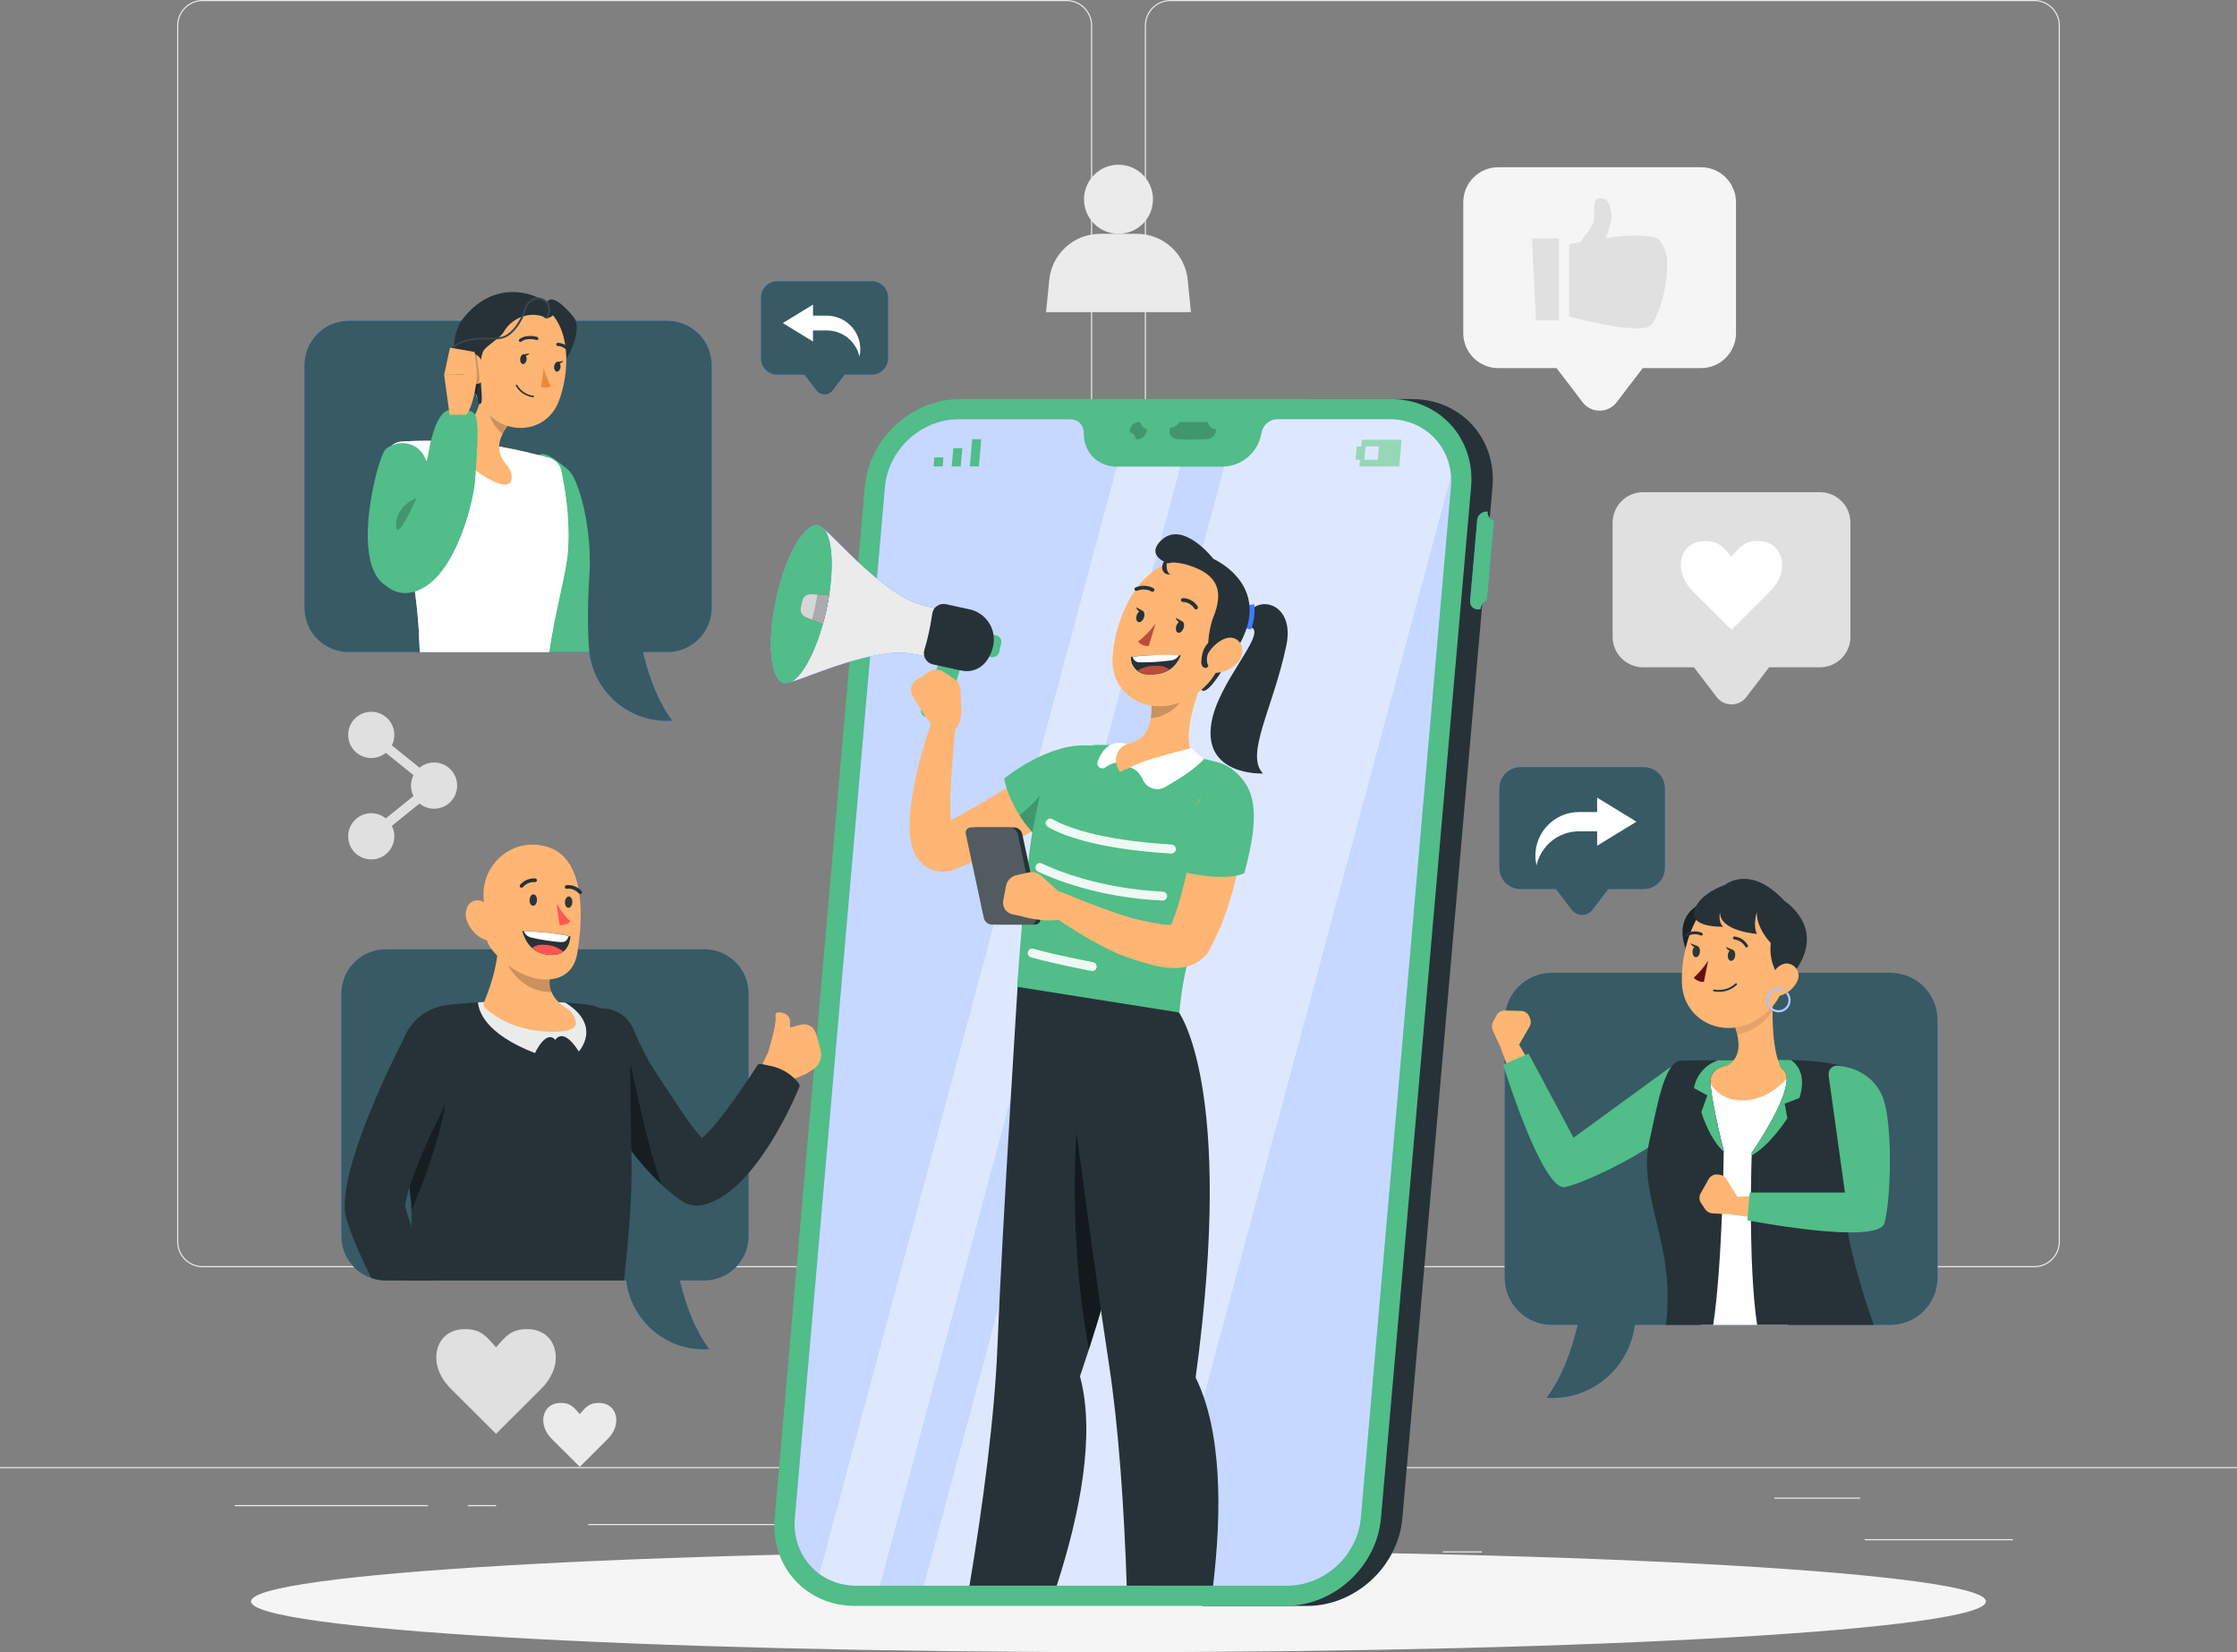 <svg width="390" height="288" viewBox="0 0 390 288" fill="none" xmlns="http://www.w3.org/2000/svg">
<rect x="0" y="0" width="390" height="288" fill="#808080" stroke="none"/>
<g clip-path="url(#clip0_2005_90)">
<path d="M350.922 268.303H325.088V268.498H350.922V268.303Z" fill="#EBEBEB"/>
<path d="M258.352 270.428H251.573V270.623H258.352V270.428Z" fill="#EBEBEB"/>
<path d="M324.309 261.056H309.34V261.251H324.309V261.056Z" fill="#EBEBEB"/>
<path d="M74.607 262.368H40.919V262.563H74.607V262.368Z" fill="#EBEBEB"/>
<path d="M86.494 262.368H81.557V262.563H86.494V262.368Z" fill="#EBEBEB"/>
<path d="M175.617 265.664H102.547V265.859H175.617V265.664Z" fill="#EBEBEB"/>
<path d="M185.952 220.905H35.334C32.877 220.905 30.88 218.905 30.88 216.445V4.459C30.88 1.999 32.877 0 35.334 0H185.952C188.409 0 190.406 1.999 190.406 4.459V216.445C190.406 218.905 188.409 220.905 185.952 220.905ZM35.334 0.195C32.986 0.195 31.075 2.109 31.075 4.459V216.445C31.075 218.796 32.986 220.709 35.334 220.709H185.952C188.3 220.709 190.211 218.796 190.211 216.445V4.459C190.211 2.109 188.3 0.195 185.952 0.195H35.334Z" fill="#EBEBEB"/>
<path d="M354.666 220.905H204.048C201.591 220.905 199.594 218.905 199.594 216.445V4.459C199.594 1.999 201.591 0 204.048 0H354.666C357.123 0 359.12 1.999 359.12 4.459V216.445C359.12 218.905 357.123 220.905 354.666 220.905ZM204.048 0.195C201.7 0.195 199.789 2.109 199.789 4.459V216.445C199.789 218.796 201.7 220.709 204.048 220.709H354.666C357.014 220.709 358.925 218.796 358.925 216.445V4.459C358.925 2.109 357.014 0.195 354.666 0.195H204.048Z" fill="#EBEBEB"/>
<path d="M390 255.737H0V255.932H390V255.737Z" fill="#EBEBEB"/>
<path d="M317.288 85.8H286.455C283.522 85.8 281.143 88.182 281.143 91.119V111.003C281.143 113.939 283.522 116.322 286.455 116.322H295.323L299.286 121.507C300.588 123.218 303.162 123.218 304.465 121.507L308.427 116.322H317.296C320.229 116.322 322.608 113.939 322.608 111.003V91.119C322.608 88.182 320.229 85.8 317.296 85.8H317.288Z" fill="#E0E0E0"/>
<path d="M295.238 103.185C293.693 101.67 293.03 100.014 293.03 98.53C293.03 96 294.715 94.313 297.273 94.313C299.66 94.313 300.471 95.422 301.868 97.023C303.264 95.422 304.075 94.313 306.462 94.313C309.02 94.313 310.705 96 310.705 98.53C310.705 100.014 310.034 101.67 308.498 103.185L301.868 109.792L295.238 103.185Z" fill="white"/>
<path d="M78.671 242.156C76.853 240.375 76.066 238.415 76.066 236.665C76.066 233.682 78.055 231.69 81.066 231.69C83.874 231.69 84.833 232.994 86.479 234.877C88.124 232.994 89.084 231.69 91.892 231.69C94.903 231.69 96.892 233.682 96.892 236.665C96.892 238.415 96.104 240.367 94.287 242.156L86.479 249.942L78.671 242.156Z" fill="#E0E0E0"/>
<path d="M96.306 250.942C95.199 249.848 94.715 248.653 94.715 247.591C94.715 245.764 95.932 244.553 97.773 244.553C99.489 244.553 100.074 245.35 101.08 246.506C102.086 245.35 102.671 244.553 104.387 244.553C106.228 244.553 107.445 245.772 107.445 247.591C107.445 248.661 106.961 249.856 105.854 250.942L101.08 255.698L96.306 250.942Z" fill="#EBEBEB"/>
<path d="M296.571 29.155H261.198C257.837 29.155 255.107 31.888 255.107 35.254V58.067C255.107 61.433 257.837 64.167 261.198 64.167H271.37L275.909 70.118C277.407 72.078 280.355 72.078 281.853 70.118L286.393 64.167H296.564C299.925 64.167 302.655 61.433 302.655 58.067V35.254C302.655 31.888 299.925 29.155 296.564 29.155H296.571Z" fill="#F5F5F5"/>
<path d="M267.774 55.833H271.783V41.565H267.103L267.774 55.833Z" fill="#E0E0E0"/>
<path d="M290.371 43.798C290.168 43.166 289.528 41.838 288.92 41.572C287.165 40.784 283.319 41.033 279.911 41.486C280.051 41.213 280.176 40.971 280.238 40.791C280.535 40.018 281.003 38.394 280.948 37.574C280.901 36.816 280.55 35.137 279.911 34.739C279.568 34.52 278.585 34.45 278.304 34.739C277.633 35.442 278.101 37.675 277.828 38.62C277.579 39.479 276.463 41.002 275.504 42.197C274.318 42.416 273.554 42.58 273.554 42.58V55.177C273.554 55.177 283.826 57.973 287.134 57.075C288.405 56.724 289.006 54.521 289.474 53.287C290.308 51.069 291.088 46.071 290.363 43.814L290.371 43.798Z" fill="#E0E0E0"/>
<path d="M207.09 48.968C206.716 44.329 202.847 40.76 198.206 40.76H191.794C187.145 40.76 183.284 44.329 182.91 48.968L182.372 54.412H207.628L207.09 48.968Z" fill="#EBEBEB"/>
<path d="M195 40.76C198.321 40.76 201.014 38.064 201.014 34.739C201.014 31.413 198.321 28.717 195 28.717C191.679 28.717 188.986 31.413 188.986 34.739C188.986 38.064 191.679 40.76 195 40.76Z" fill="#EBEBEB"/>
<path d="M75.676 132.918C74.716 132.918 73.835 133.254 73.141 133.824L68.312 129.926C68.585 129.38 68.749 128.763 68.749 128.107C68.749 125.881 66.948 124.077 64.725 124.077C62.502 124.077 60.7 125.881 60.7 128.107C60.7 130.333 62.502 132.137 64.725 132.137C65.684 132.137 66.565 131.801 67.26 131.231L72.088 135.128C71.815 135.675 71.651 136.292 71.651 136.948C71.651 137.604 71.807 138.221 72.088 138.767L67.26 142.664C66.565 142.102 65.684 141.759 64.725 141.759C62.502 141.759 60.7 143.563 60.7 145.788C60.7 148.014 62.502 149.818 64.725 149.818C66.948 149.818 68.749 148.014 68.749 145.788C68.749 145.132 68.593 144.515 68.312 143.969L73.141 140.072C73.835 140.634 74.716 140.978 75.676 140.978C77.899 140.978 79.701 139.173 79.701 136.948C79.701 134.722 77.899 132.918 75.676 132.918Z" fill="#E0E0E0"/>
<path d="M195 288C278.524 288 346.234 284.042 346.234 279.159C346.234 274.276 278.524 270.318 195 270.318C111.476 270.318 43.766 274.276 43.766 279.159C43.766 284.042 111.476 288 195 288Z" fill="#F5F5F5"/>
<path d="M270.551 169.585H329.581C334.113 169.585 337.787 173.264 337.787 177.801V222.732C337.787 227.27 334.113 230.948 329.581 230.948H285.004C284.131 238.133 278.023 243.702 270.613 243.702C270.286 243.702 269.966 243.671 269.638 243.655C271.947 240.609 273.827 236.204 275.059 230.948H270.543C266.011 230.948 262.337 227.27 262.337 222.732V177.801C262.337 173.264 266.011 169.585 270.543 169.585H270.551Z" fill="#407BFF"/>
<path d="M270.551 169.585H329.581C334.113 169.585 337.787 173.264 337.787 177.801V222.732C337.787 227.27 334.113 230.948 329.581 230.948H285.004C284.131 238.133 278.023 243.702 270.613 243.702C270.286 243.702 269.966 243.671 269.638 243.655C271.947 240.609 273.827 236.204 275.059 230.948H270.543C266.011 230.948 262.337 227.27 262.337 222.732V177.801C262.337 173.264 266.011 169.585 270.543 169.585H270.551Z" fill="#375A64"/>
<path d="M267.758 187.048L264.841 182.113L266.666 178.957C266.908 178.543 266.947 178.051 266.776 177.606L266.643 177.247C266.417 176.653 265.847 176.247 265.208 176.232L262.345 176.154C261.752 176.138 261.206 176.458 260.918 176.974L260.341 178.036C260.06 178.551 260.036 179.176 260.286 179.715L261.518 182.378L263.804 188.501L267.766 187.041L267.758 187.048Z" fill="#FFB573"/>
<path d="M290.995 186.182L274.334 198.326L266.503 183.667L262.057 185.596C262.057 185.596 268.913 207.823 272.891 206.925C276.877 206.027 288.124 200.458 291.79 196.639C293.639 194.71 295.043 191.18 293.218 186.799C292.851 185.924 291.759 185.627 290.995 186.189V186.182Z" fill="#51BD88"/>
<path d="M297.219 157.269C297.219 157.269 291.33 158.815 294.06 165.923C294.06 165.923 296.985 165.149 297.468 163.252C297.944 161.354 298.397 158.691 298.397 158.691L297.227 157.269H297.219Z" fill="#263238"/>
<path opacity="0.3" d="M297.219 157.269C297.219 157.269 291.33 158.815 294.06 165.923C294.06 165.923 296.985 165.149 297.468 163.252C297.944 161.354 298.397 158.691 298.397 158.691L297.227 157.269H297.219Z" fill="black"/>
<path d="M311.126 185.486L300.378 185.127L295.932 185.775L295.323 193.89L303.989 196.772L313.232 194.929L313.716 187.111L313.053 185.549L311.126 185.486Z" fill="#FFB573"/>
<path d="M296.494 230.948H311.704C311.86 225.583 312.647 197.725 312.484 197.897C312.296 198.084 314.09 191.961 314.09 191.961V189.485L312.484 186.83C312.484 186.83 309.028 192.102 303.358 191.836C297.976 191.586 297.047 186.213 297.047 186.213L296.369 194.437L295.69 214.344L296.556 222.787L296.501 230.956L296.494 230.948Z" fill="white"/>
<path opacity="0.6" d="M296.494 230.948H311.704C311.86 225.583 312.647 197.725 312.484 197.897C312.296 198.084 314.09 191.961 314.09 191.961V189.485L312.484 186.83C312.484 186.83 309.028 192.102 303.358 191.836C297.976 191.586 297.047 186.213 297.047 186.213L296.369 194.437L295.69 214.344L296.556 222.787L296.501 230.956L296.494 230.948Z" fill="white"/>
<path d="M290.441 230.948H298.685C300.308 220.202 300.518 200.552 300.518 200.552C300.518 200.552 298.709 193.624 298.217 189.126C297.726 184.627 304.145 185.221 309.769 185.963C315.393 186.705 305.401 200.927 305.401 200.927C305.401 200.927 304.699 220.147 306.337 230.948H326.656C325.642 228.082 322.647 219.28 321.929 213.04C321.064 205.496 326.251 194.491 325.51 189.126C324.769 183.76 307 184.854 307 184.854C307 184.854 295.62 184.776 293.085 184.893C290.113 185.026 288.935 192.843 287.531 199.021C286.127 205.199 288.709 211.314 290.113 219.085C291.034 224.177 290.745 228.543 290.441 230.948Z" fill="#263238"/>
<path d="M299.489 184.823C303.194 184.823 307 184.846 307 184.846C307 184.846 309.278 184.705 312.226 184.776C313.404 185.58 314.956 187.447 313.716 191.399L311.142 192.39L311.61 194.929C311.61 194.929 308.646 199.63 305.378 201.419C305.386 201.106 305.393 200.927 305.393 200.927C305.393 200.927 315.385 186.705 309.761 185.963C304.137 185.221 297.718 184.627 298.21 189.126C298.701 193.624 300.51 200.552 300.51 200.552C300.51 200.552 300.51 200.63 300.51 200.763C298.927 199.349 297.578 196.842 296.603 193.874L297.656 190.953L295.331 189.673C295.331 189.673 295.698 186.236 299.489 184.83V184.823Z" fill="#51BD88"/>
<path d="M299.364 189.087C298.771 187.525 299.598 186.51 299.598 186.51C303.826 185.073 303.436 181.902 302.461 178.95L309.27 171.991C308.864 175.693 308.716 184.213 311.134 187.181V187.861C307.928 191.664 304.13 191.641 302.055 191.25C300.854 191.024 299.801 190.227 299.364 189.087Z" fill="#FFB573"/>
<path opacity="0.1" d="M302.461 178.95L307.866 173.428L309.114 173.881C309.075 174.545 309.052 175.271 309.036 176.036C308.35 177.442 306.704 179.418 302.858 180.41C302.749 179.926 302.609 179.434 302.445 178.957L302.461 178.95Z" fill="black"/>
<path d="M312.741 165.86C311.095 172.163 310.534 174.865 306.673 177.505C300.862 181.48 293.491 178.075 293.225 171.413C292.984 165.407 295.714 156.113 302.445 154.801C307.25 153.841 311.922 156.957 312.889 161.775C313.162 163.134 313.108 164.532 312.749 165.86H312.741Z" fill="#FFB573"/>
<path d="M297.781 167.485C297.086 168.578 296.244 169.578 295.285 170.437C295.745 170.929 296.392 171.186 297.063 171.155L297.788 167.485H297.781Z" fill="#630F0F"/>
<path d="M304.496 165.157C304.543 165.157 304.582 165.142 304.629 165.118C304.754 165.048 304.793 164.884 304.715 164.767C304.231 163.915 303.358 163.345 302.383 163.252C302.242 163.252 302.125 163.361 302.117 163.501C302.117 163.642 302.219 163.759 302.359 163.767C303.163 163.861 303.88 164.329 304.278 165.04C304.325 165.118 304.411 165.165 304.496 165.165V165.157Z" fill="#263238"/>
<path d="M294.068 163.252C294.115 163.252 294.153 163.236 294.2 163.212C294.894 162.799 295.745 162.744 296.486 163.064C296.61 163.134 296.766 163.088 296.837 162.963C296.899 162.83 296.852 162.681 296.72 162.611C295.823 162.213 294.785 162.267 293.943 162.767C293.818 162.83 293.763 162.986 293.834 163.111C293.88 163.197 293.974 163.259 294.075 163.252H294.068Z" fill="#263238"/>
<path d="M299.692 172.889C299.387 172.889 299.083 172.866 298.787 172.811C298.701 172.795 298.647 172.717 298.654 172.631C298.67 172.545 298.748 172.491 298.834 172.499C300.167 172.756 301.548 172.374 302.554 171.46C302.617 171.397 302.718 171.39 302.78 171.452C302.843 171.514 302.851 171.616 302.788 171.678C301.954 172.475 300.838 172.905 299.684 172.897L299.692 172.889Z" fill="#263238"/>
<path d="M310.619 170.788C310.619 170.788 308.272 168.523 308.708 164.384C308.708 164.384 306.173 161.791 306.298 159.003C306.298 159.003 305.549 161.221 306.298 162.799C306.298 162.799 299.723 162.322 299.879 159.003C299.879 159.003 299.45 160.674 300.433 161.541C300.433 161.541 294.59 161.791 295.386 158.761C296.174 155.731 300.752 154.247 300.752 154.247C300.752 154.247 305.113 150.537 311.142 157.089C311.142 157.089 318.24 161.526 313.209 168.929L310.627 170.788H310.619Z" fill="#263238"/>
<path d="M313.256 171.202C312.671 172.319 311.665 173.155 310.463 173.529C308.864 174.014 308.038 172.592 308.451 171.062C308.825 169.695 310.105 167.781 311.727 167.969C312.905 168.141 313.716 169.234 313.544 170.405C313.505 170.687 313.404 170.96 313.264 171.202H313.256Z" fill="#FFB573"/>
<path d="M302.515 166.586C302.46 167.125 302.125 167.539 301.766 167.5C301.407 167.469 301.173 166.993 301.236 166.446C301.298 165.899 301.626 165.493 301.977 165.532C302.328 165.571 302.57 166.04 302.515 166.586Z" fill="#2E353A"/>
<path d="M296.361 165.938C296.306 166.477 295.971 166.891 295.62 166.852C295.269 166.813 295.027 166.344 295.082 165.798C295.136 165.251 295.472 164.845 295.823 164.884C296.174 164.923 296.423 165.391 296.361 165.938Z" fill="#2E353A"/>
<path d="M295.971 164.93L294.707 164.423C294.707 164.423 295.277 165.507 295.971 164.93Z" fill="#2E353A"/>
<path d="M302.125 165.578L300.862 165.063C300.862 165.063 301.431 166.148 302.125 165.578Z" fill="#2E353A"/>
<path d="M310.073 176.474C311.235 176.474 312.179 175.529 312.179 174.365C312.179 173.834 311.984 173.326 311.625 172.936L311.353 173.186C311.649 173.506 311.813 173.928 311.813 174.365C311.813 175.326 311.033 176.107 310.073 176.107C309.114 176.107 308.334 175.326 308.334 174.365C308.334 173.404 309.114 172.623 310.073 172.623C310.323 172.623 310.557 172.678 310.783 172.772L310.931 172.436C310.658 172.311 310.37 172.249 310.073 172.249C308.911 172.249 307.967 173.194 307.967 174.357C307.967 175.521 308.911 176.466 310.073 176.466V176.474Z" fill="#407BFF"/>
<g opacity="0.6">
<path d="M310.073 176.474C311.235 176.474 312.179 175.529 312.179 174.365C312.179 173.834 311.984 173.326 311.625 172.936L311.353 173.186C311.649 173.506 311.813 173.928 311.813 174.365C311.813 175.326 311.033 176.107 310.073 176.107C309.114 176.107 308.334 175.326 308.334 174.365C308.334 173.404 309.114 172.623 310.073 172.623C310.323 172.623 310.557 172.678 310.783 172.772L310.931 172.436C310.658 172.311 310.37 172.249 310.073 172.249C308.911 172.249 307.967 173.194 307.967 174.357C307.967 175.521 308.911 176.466 310.073 176.466V176.474Z" fill="white"/>
</g>
<path d="M308.623 208.37L302.897 208.62L300.979 205.527C300.729 205.121 300.308 204.855 299.84 204.793L299.465 204.746C298.834 204.668 298.21 204.972 297.898 205.535L296.486 208.026C296.197 208.541 296.213 209.174 296.54 209.674L297.203 210.689C297.523 211.181 298.061 211.494 298.654 211.525L301.587 211.689L308.061 212.564L308.646 208.377L308.623 208.37Z" fill="#FFB573"/>
<path d="M318.802 187.447L321.649 207.885H305.042L304.645 212.72C304.645 212.72 327.452 217.14 328.544 213.204C329.628 209.26 330.026 196.702 328.388 191.664C327.561 189.126 325.112 186.221 320.393 185.768C319.449 185.682 318.677 186.502 318.809 187.439L318.802 187.447Z" fill="#51BD88"/>
<path d="M246.238 69.563H228.01L209.625 279.948H227.854C236.301 279.948 243.75 273.091 244.491 264.633L260.2 84.886C260.941 76.428 254.686 69.571 246.238 69.571V69.563Z" fill="#263238"/>
<path d="M257.533 90.658C257.611 89.775 258.453 89.073 259.358 89.205C259.249 89.885 259.795 90.572 260.465 90.721L259.249 104.661C258.625 104.903 258.149 105.473 258.133 106.145C257.096 106.465 256.222 105.716 256.308 104.755L257.54 90.658H257.533Z" fill="#407BFF"/>
<path d="M257.533 90.658C257.611 89.775 258.453 89.073 259.358 89.205C259.249 89.885 259.795 90.572 260.465 90.721L259.249 104.661C258.625 104.903 258.149 105.473 258.133 106.145C257.096 106.465 256.222 105.716 256.308 104.755L257.54 90.658H257.533Z" fill="#51BD88"/>
<path d="M224.125 279.94H149.019C140.572 279.94 134.316 273.083 135.057 264.625L150.766 84.879C151.507 76.42 158.956 69.563 167.404 69.563H242.51C250.957 69.563 257.213 76.42 256.472 84.879L240.763 264.625C240.022 273.083 232.573 279.94 224.125 279.94Z" fill="#51BD88"/>
<path d="M242.206 73.078H222.682C221.403 73.078 220.241 74.031 219.968 75.296L219.835 75.905C219.172 79.005 216.333 81.333 213.205 81.333H194.649C191.529 81.333 189.095 79.005 188.971 75.905L188.947 75.296C188.893 74.023 187.902 73.078 186.623 73.078H167.099C160.586 73.078 154.846 78.365 154.276 84.879L138.567 264.625C137.998 271.146 142.81 276.426 149.323 276.426H224.429C230.942 276.426 236.683 271.138 237.253 264.625L252.962 84.879C253.531 78.357 248.719 73.078 242.206 73.078Z" fill="#407BFF"/>
<path opacity="0.7" d="M242.206 73.078H222.682C221.403 73.078 220.241 74.031 219.968 75.296L219.835 75.905C219.172 79.005 216.333 81.333 213.205 81.333H194.649C191.529 81.333 189.095 79.005 188.971 75.905L188.947 75.296C188.893 74.023 187.902 73.078 186.623 73.078H167.099C160.586 73.078 154.846 78.365 154.276 84.879L138.567 264.625C137.998 271.146 142.81 276.426 149.323 276.426H224.429C230.942 276.426 236.683 271.138 237.253 264.625L252.962 84.879C253.531 78.357 248.719 73.078 242.206 73.078Z" fill="white"/>
<g opacity="0.2">
<path d="M199.93 74.772C200.039 75.827 199.056 76.733 198.019 76.538C197.964 75.967 197.512 75.475 196.95 75.366C196.841 74.312 197.824 73.406 198.861 73.609C198.916 74.179 199.368 74.671 199.93 74.78V74.772Z" fill="black"/>
<path d="M210.569 73.57H205.608C205.335 74.101 204.633 74.57 204.032 74.538C203.564 75.632 204.321 76.639 205.39 76.553C207.028 76.694 208.658 76.631 210.304 76.553C211.247 76.6 212.09 75.757 211.996 74.78C211.294 74.827 210.686 74.265 210.569 73.57Z" fill="black"/>
</g>
<path d="M162.762 81.302H164.338L164.478 79.724H162.903L162.762 81.302Z" fill="#51BD88"/>
<path d="M166.062 79.724L165.921 81.302H167.497L167.637 79.724L167.778 78.139H166.194L166.062 79.724Z" fill="#51BD88"/>
<path d="M169.494 76.561L169.354 78.139L169.221 79.724L169.081 81.302H170.656L170.797 79.724L170.937 78.139L171.07 76.561H169.494Z" fill="#51BD88"/>
<path d="M237.408 76.662L237.307 77.826H236.535L236.332 80.146H237.104L237.003 81.302H243.953L244.358 76.662H237.408ZM240.193 80.146H237.876L238.079 77.826H240.396L240.193 80.146Z" fill="#51BD88"/>
<g opacity="0.4">
<path d="M194.704 81.333L142.857 274.364C144.635 275.66 146.858 276.426 149.331 276.426H153.387L205.787 81.333H194.711H194.704Z" fill="white"/>
<path d="M242.206 73.078H222.682C221.403 73.078 220.241 74.031 219.968 75.296L219.835 75.905C219.188 78.927 216.473 81.2 213.447 81.317L161.047 276.426H201.014L252.962 83.012C252.556 77.381 248.079 73.07 242.206 73.07V73.078Z" fill="white"/>
</g>
<path d="M163.73 125.467L161.39 124.959C160.758 124.819 160.391 124.155 160.625 123.546L163.886 115.002L167.622 115.814L164.962 124.741C164.806 125.272 164.26 125.592 163.722 125.475L163.73 125.467Z" fill="#51BD88"/>
<path d="M172.793 114.533C172.146 114.392 171.733 113.752 171.873 113.104L172.193 111.643C172.333 110.995 172.973 110.581 173.62 110.722C174.268 110.862 174.681 111.503 174.541 112.151L174.221 113.611C174.08 114.26 173.441 114.674 172.793 114.533Z" fill="#51BD88"/>
<path d="M170.485 107.254C170.485 107.254 161.593 106.239 158.48 104.638C151.156 100.873 144.167 91.892 142.685 91.572C140.267 91.049 136.976 96.773 135.322 104.372C133.676 111.971 134.293 118.555 136.711 119.078C138.193 119.399 148.278 114.143 156.499 113.76C159.994 113.596 168.503 116.376 168.503 116.376L170.485 107.254Z" fill="#407BFF"/>
<path d="M170.485 107.254C170.485 107.254 161.593 106.239 158.48 104.638C151.156 100.873 144.167 91.892 142.685 91.572C140.267 91.049 136.976 96.773 135.322 104.372C133.676 111.971 134.293 118.555 136.711 119.078C138.193 119.399 148.278 114.143 156.499 113.76C159.994 113.596 168.503 116.376 168.503 116.376L170.485 107.254Z" fill="#EBEBEB"/>
<path d="M144.074 106.278C142.428 113.877 139.129 119.602 136.711 119.078C134.293 118.555 133.669 111.971 135.322 104.372C136.968 96.773 140.267 91.049 142.685 91.572C145.103 92.095 145.727 98.679 144.074 106.278Z" fill="#407BFF"/>
<path d="M144.074 106.278C142.428 113.877 139.129 119.602 136.711 119.078C134.293 118.555 133.669 111.971 135.322 104.372C136.968 96.773 140.267 91.049 142.685 91.572C145.103 92.095 145.727 98.679 144.074 106.278Z" fill="#51BD88"/>
<path d="M169.042 106.223L164.915 105.325C163.792 105.083 162.685 105.833 162.529 106.973C162.388 108.012 162.193 109.082 161.959 110.175C161.725 111.268 161.452 112.323 161.148 113.322C160.82 114.424 161.515 115.572 162.638 115.814L167.528 116.876C170.461 117.516 172.567 115.447 173.168 112.495C173.745 109.636 171.889 106.84 169.034 106.215L169.042 106.223Z" fill="#263238"/>
<path d="M139.831 104.732L139.573 105.919C139.425 106.606 139.792 107.309 140.439 107.582L143.442 108.832C143.676 108.012 143.887 107.16 144.082 106.278C144.269 105.395 144.433 104.536 144.557 103.693L141.313 103.583C140.603 103.56 139.987 104.044 139.831 104.732Z" fill="#263238"/>
<path opacity="0.8" d="M139.831 104.732L139.573 105.919C139.425 106.606 139.792 107.309 140.439 107.582L143.442 108.832C143.676 108.012 143.887 107.16 144.082 106.278C144.269 105.395 144.433 104.536 144.557 103.693L141.313 103.583C140.603 103.56 139.987 104.044 139.831 104.732Z" fill="white"/>
<path opacity="0.2" d="M142.093 105.848C141.929 106.606 141.742 107.332 141.547 108.051L143.434 108.832C143.668 108.012 143.879 107.16 144.074 106.278C144.261 105.395 144.425 104.536 144.55 103.693L142.506 103.622C142.389 104.349 142.249 105.091 142.085 105.848H142.093Z" fill="black"/>
<path d="M214.157 106.317C214.157 106.317 216.427 107.324 218.712 105.825C221.107 104.255 225.607 106.231 224.242 112.62C221.902 123.616 217.019 131.512 220.186 134.839C220.186 134.839 209.641 135.323 211.201 125.998C212.371 119.008 220.303 111.065 218.392 109.488C217.753 108.965 216.824 109.23 213.829 109.23L214.149 106.309L214.157 106.317Z" fill="#263238"/>
<path d="M213.837 109.238C215.693 109.238 217.09 109.417 218.119 109.753C218.79 107.824 218.751 106.137 218.681 105.341C216.239 105.606 214.165 106.317 214.165 106.317L213.845 109.238H213.837Z" fill="#407BFF"/>
<path d="M203.908 98.304C203.908 98.304 199.524 97.046 202.418 94.219C206.193 90.525 211.567 97.437 211.567 97.437C211.567 97.437 224.141 102.943 213.759 115.712C213.759 115.712 210.015 122.429 209.227 119.82C208.447 117.212 213.658 109.792 213.658 109.792L213.346 103.154L211.903 100.561L207.371 97.976L203.908 98.304Z" fill="#263238"/>
<path d="M186.521 135.698C185.273 133.652 182.598 133.011 180.554 134.261L180.484 134.3C179.127 135.136 177.668 136.073 176.233 136.924L171.904 139.525C169.876 140.72 167.84 141.876 165.789 143C165.664 141.555 165.656 139.939 165.719 138.314C165.773 136.487 165.898 134.62 166.046 132.754C166.171 130.879 166.366 128.981 166.53 127.123V127.076C166.616 126.123 166.062 125.201 165.126 124.858C164.003 124.444 162.763 125.022 162.349 126.146C161.655 128.029 161.109 129.887 160.571 131.793C160.056 133.699 159.604 135.628 159.237 137.604C158.894 139.595 158.582 141.602 158.582 143.867C158.605 145.015 158.621 146.187 159.089 147.788C159.377 148.584 159.713 149.608 160.961 150.709C161.577 151.24 162.451 151.685 163.332 151.857C164.206 152.029 164.97 151.966 165.61 151.841C165.781 151.81 165.968 151.755 166.14 151.685L166.397 151.576C168.059 150.888 169.712 150.201 171.319 149.42C172.942 148.663 174.533 147.874 176.101 147.03C177.676 146.202 179.221 145.328 180.749 144.422C182.278 143.485 183.76 142.594 185.297 141.532C187.161 140.228 187.723 137.666 186.521 135.698Z" fill="#FFB573"/>
<path d="M190.343 130.005C192.972 135.308 189.189 139.908 182.255 147.28C176.077 142.11 175.071 135.721 175.071 135.721C175.071 135.721 183.066 129.099 190.343 130.012V130.005Z" fill="#51BD88"/>
<path opacity="0.2" d="M190.593 136.299C188.027 134.73 185.149 134.034 183.121 136.588C180.866 139.439 179.018 141.126 177.731 142.11C178.792 143.789 180.242 145.593 182.255 147.28C186.397 142.875 189.4 139.462 190.593 136.299Z" fill="black"/>
<path d="M164.549 117.157L166.335 118.336C167.006 118.782 167.419 119.516 167.45 120.32L167.583 124.077C167.638 125.576 166.959 127.013 165.773 127.927L165.032 128.489C161.944 126.74 159.892 122.569 159.892 122.569L159.175 121.445C158.535 120.445 158.785 119.188 159.744 118.555L161.951 117.103C162.716 116.603 163.745 116.618 164.549 117.149V117.157Z" fill="#FFB573"/>
<path d="M184.228 276.426C188.277 263.898 191.03 250.051 188.284 239.922C204.976 190.829 197.449 176.536 197.449 176.536L177.583 169.281C177.583 169.281 174.744 213.493 173.886 234.869C173.41 246.834 171.366 262.376 169.018 276.418H184.221L184.228 276.426Z" fill="#263238"/>
<path opacity="0.5" d="M194.532 194.702L190.499 188.197L188.027 193.273C188.027 193.273 185.702 212.767 189.844 235.212C193.713 223.248 196.069 213.516 197.441 205.66L194.532 194.702Z" fill="black"/>
<path d="M196.435 276.426H211.489C213.026 263.445 213.041 249.473 208.447 240.125C215.444 188.743 205.319 176.154 205.319 176.154L184.431 172.842C184.431 172.842 190.102 216.781 193.354 237.93C195.039 248.88 195.991 263.086 196.435 276.418V276.426Z" fill="#263238"/>
<path d="M181.022 139.876C180.5 142.649 179.813 144.711 179.15 151.419C178.48 157.082 177.988 162.674 177.341 172.022L205.616 176.505C206.31 168.437 208.673 159.495 216.59 142.352C218.423 138.377 216.434 133.964 212.308 132.879C211.208 132.59 210.031 132.301 208.822 132.051C204.118 131.067 200.249 130.301 195.983 130.012C194.563 129.919 193.097 129.864 191.677 129.841C186.576 129.747 181.958 134.909 181.022 139.876Z" fill="#51BD88"/>
<path d="M210.21 117.431C208.439 121.39 205.865 128.755 208.12 131.941C208.12 131.941 204.298 130.731 195.179 134.558C193.323 130.723 195.281 129.903 195.281 129.903C200.148 129.544 200.819 126.146 200.764 122.843L210.21 117.431Z" fill="#FFB573"/>
<path d="M197.09 133.8C198.151 134.128 198.822 134.995 199.251 135.932C199.93 137.416 201.708 138.018 203.12 137.205C205.429 135.885 208.408 134.003 209.882 132.332C208.985 131.668 207.722 130.426 207.722 130.426C207.722 130.426 198.939 132.472 197.09 133.8Z" fill="white"/>
<path d="M194.555 132.949C194.555 132.949 193.697 133.043 192.715 133.769C192.028 134.277 191.077 133.589 191.357 132.785C192.332 130.02 194.009 129.692 194.009 129.692C194.009 129.692 194.961 129.216 196.537 129.723C194.189 130.528 194.548 132.949 194.548 132.949H194.555Z" fill="white"/>
<path opacity="0.2" d="M206.357 119.641L200.764 122.843C200.78 123.624 200.749 124.413 200.632 125.162C202.449 125.186 205.319 123.663 205.936 121.867C206.24 120.968 206.411 120.094 206.357 119.641Z" fill="black"/>
<path d="M215.054 109.691C212.745 116.173 211.903 118.953 207.589 121.554C201.1 125.467 193.635 121.671 193.963 114.744C194.251 108.504 197.98 98.96 205.202 97.843C212.316 96.742 217.355 103.216 215.046 109.699L215.054 109.691Z" fill="#FFB573"/>
<path d="M206.357 109.449C206.185 110.003 205.756 110.378 205.405 110.3C205.046 110.214 204.898 109.699 205.07 109.144C205.241 108.59 205.67 108.215 206.021 108.293C206.38 108.379 206.528 108.894 206.357 109.449Z" fill="#263238"/>
<path d="M199.454 107.598C199.282 108.152 198.853 108.527 198.502 108.449C198.143 108.363 197.995 107.848 198.167 107.293C198.338 106.739 198.767 106.364 199.118 106.442C199.469 106.52 199.625 107.043 199.454 107.598Z" fill="#263238"/>
<path d="M199.267 106.52L198.073 105.833C198.073 105.833 198.424 107.028 199.267 106.52Z" fill="#263238"/>
<path d="M201.459 108.738C201.459 108.738 199.797 110.901 198.424 111.807C198.939 112.659 200.257 112.635 200.257 112.635L201.459 108.738Z" fill="#BA4D3C"/>
<path d="M208.455 106.231C208.369 106.215 208.291 106.169 208.237 106.098C207.457 104.888 206.224 104.927 206.209 104.927C206.029 104.927 205.881 104.794 205.881 104.607C205.881 104.419 206.045 104.271 206.224 104.263C206.287 104.263 207.839 104.216 208.806 105.716C208.9 105.864 208.853 106.075 208.689 106.184C208.611 106.239 208.525 106.254 208.44 106.239L208.455 106.231Z" fill="#263238"/>
<path d="M197.972 102.966C197.894 102.935 197.831 102.873 197.8 102.795C197.738 102.631 197.831 102.435 198.011 102.373C199.805 101.693 201.084 102.529 201.131 102.56C201.279 102.662 201.31 102.865 201.201 103.013C201.084 103.162 200.873 103.201 200.717 103.099C200.67 103.068 199.664 102.428 198.245 102.974C198.151 103.006 198.057 103.006 197.972 102.974V102.966Z" fill="#263238"/>
<path d="M206.17 108.363L204.976 107.676C204.976 107.676 205.327 108.871 206.17 108.363Z" fill="#263238"/>
<path d="M180.445 161.166H173.698C173.059 161.166 172.435 160.651 172.302 160.01L169.174 145.39C169.042 144.75 169.447 144.234 170.079 144.234H176.826C177.466 144.234 178.09 144.75 178.222 145.39L181.35 160.01C181.483 160.651 181.077 161.166 180.445 161.166Z" fill="#263238"/>
<path d="M179.665 161.166H172.918C172.279 161.166 171.655 160.651 171.522 160.01L168.394 145.39C168.262 144.75 168.667 144.234 169.299 144.234H176.046C176.686 144.234 177.31 144.75 177.442 145.39L180.57 160.01C180.703 160.651 180.297 161.166 179.665 161.166Z" fill="#263238"/>
<path opacity="0.2" d="M179.665 161.166H172.918C172.279 161.166 171.655 160.651 171.522 160.01L168.394 145.39C168.262 144.75 168.667 144.234 169.299 144.234H176.046C176.686 144.234 177.31 144.75 177.442 145.39L180.57 160.01C180.703 160.651 180.297 161.166 179.665 161.166Z" fill="white"/>
<path d="M177.247 152.552L179.33 152.091C180.118 151.919 180.937 152.13 181.53 152.669L184.322 155.184C185.437 156.191 185.999 157.675 185.827 159.167L185.718 160.089C182.31 161.096 177.887 159.667 177.887 159.667L176.584 159.401C175.422 159.167 174.689 158.113 174.907 156.98L175.399 154.387C175.57 153.489 176.304 152.763 177.24 152.552H177.247Z" fill="#FFB573"/>
<path d="M213.197 137.338C210.811 137.112 208.697 138.869 208.471 141.251L208.455 141.384C208.385 142.165 208.276 143.117 208.174 144C208.073 144.898 207.948 145.796 207.808 146.694C207.542 148.491 207.223 150.279 206.872 152.044C206.505 153.809 206.068 155.535 205.585 157.238C205.171 158.597 204.695 159.909 204.188 161.19C203.681 161.221 203.011 161.182 202.309 161.073C200.639 160.815 198.175 160.331 196.349 159.745C194.516 159.175 192.668 158.503 190.819 157.8C188.971 157.121 187.106 156.34 185.289 155.606L185.234 155.582C184.345 155.223 183.284 155.496 182.684 156.301C181.974 157.261 182.177 158.62 183.136 159.331C184.852 160.596 186.576 161.697 188.37 162.806C190.164 163.884 192.005 164.892 193.939 165.821C195.881 166.727 198.502 167.586 200.803 168.187C201.958 168.476 203.182 168.734 204.695 168.75C205.452 168.75 206.302 168.679 207.301 168.367C208.268 168.078 209.469 167.422 210.358 166.352C210.491 166.188 210.631 165.993 210.733 165.798L210.811 165.657C211.832 163.767 212.714 161.838 213.431 159.885C214.141 157.933 214.757 155.965 215.249 153.981C215.748 152.005 216.146 150.014 216.458 148.006C216.606 147.007 216.746 145.999 216.856 144.992C216.98 143.969 217.058 143.008 217.113 141.868C217.222 139.564 215.506 137.549 213.19 137.33L213.197 137.338Z" fill="#FFB573"/>
<path d="M214.5 133.886C219.328 137.299 219.554 142.407 216.949 152.193C213.463 153.942 204.992 151.724 204.992 151.724C204.992 151.724 207.659 136.541 214.5 133.886Z" fill="#51BD88"/>
<path d="M197.153 114.51C197.153 114.51 199.454 114.049 205.85 114.244C205.046 116.15 203.603 117.665 200.327 117.563C198.682 117.673 197.27 116.423 197.161 114.783C197.161 114.689 197.161 114.603 197.161 114.51H197.153Z" fill="#263238"/>
<path d="M201.88 116.072C200.624 115.962 199.36 116.259 198.284 116.907C198.877 117.321 199.587 117.548 200.32 117.54C201.576 117.649 202.831 117.36 203.916 116.704C203.323 116.282 202.613 116.056 201.888 116.064L201.88 116.072Z" fill="#BA4D3C"/>
<path d="M197.441 114.463C197.558 114.947 197.933 115.33 198.416 115.447C200.312 115.494 202.215 115.384 204.095 115.127C204.703 115.088 205.249 114.744 205.553 114.221C202.847 114.096 200.132 114.174 197.434 114.471L197.441 114.463Z" fill="white"/>
<path d="M205.265 97.406C204.851 97.468 204.446 97.562 204.056 97.679V98.046C204.96 98.038 205.967 98.148 207.082 98.491C212.48 100.139 213.345 103.146 211.512 107.668C210.647 109.808 210.179 114.346 211.177 115.197C211.434 115.416 212.214 115.384 213.228 115.22C213.899 113.682 214.539 111.839 215.358 109.542C217.721 102.904 212.558 96.273 205.265 97.398V97.406Z" fill="#263238"/>
<path d="M215.67 115.611C214.539 116.774 213.049 117.298 211.801 117.29C209.937 117.282 209.633 115.353 210.686 113.744C211.63 112.299 213.743 110.566 215.358 111.347C216.949 112.12 216.957 114.283 215.662 115.611H215.67Z" fill="#FFB573"/>
<g opacity="0.9">
<path d="M204.165 148.795C191.038 147.983 185.102 145.554 182.738 144.18C182.66 144.133 182.598 144.086 182.536 144.031C181.857 143.438 182.715 142.344 183.495 142.797C185.562 143.992 191.256 146.421 204.259 147.225C204.688 147.249 205.023 147.616 205 148.046C204.976 148.475 204.602 148.811 204.165 148.78V148.795Z" fill="white"/>
</g>
<g opacity="0.9">
<path d="M203.479 156.23C203.463 156.668 203.089 157.004 202.66 156.988C191.209 156.449 183.316 153.067 180.952 151.927C180.547 151.732 180.399 151.24 180.609 150.849C180.812 150.482 181.257 150.342 181.631 150.521C183.877 151.591 191.677 154.91 202.73 155.426C203.159 155.449 203.494 155.801 203.479 156.23Z" fill="white"/>
</g>
<g opacity="0.9">
<path d="M190.265 169.257C184.189 168.062 181.054 167.258 179.743 166.883C179.314 166.758 179.08 166.305 179.221 165.883C179.353 165.493 179.767 165.266 180.164 165.384C181.436 165.743 184.548 166.555 190.562 167.734C190.983 167.82 191.264 168.226 191.178 168.648C191.1 169.07 190.687 169.351 190.258 169.265L190.265 169.257Z" fill="white"/>
</g>
<path d="M204.149 100.038C203.65 100.303 202.972 99.999 202.73 99.483C202.488 98.968 202.621 98.335 202.948 97.867C203.276 97.398 203.767 97.078 204.274 96.82C203.962 97.289 203.361 98.077 203.377 98.648C203.393 99.21 203.603 100.202 204.142 100.038H204.149Z" fill="#263238"/>
<path d="M210.662 115.947C210.694 116.236 210.374 116.478 210.085 116.431C209.797 116.384 209.578 116.134 209.492 115.853C209.407 115.572 209.43 115.275 209.461 114.986C209.531 114.322 209.648 113.658 209.937 113.057C210.226 112.456 210.694 111.917 211.31 111.675C211.552 111.893 211.559 112.331 211.427 112.627C211.294 112.924 211.068 113.158 210.881 113.424C210.405 114.119 210.28 115.033 210.545 115.829C210.647 115.829 210.561 115.947 210.662 115.954V115.947Z" fill="#263238"/>
<path d="M122.78 165.485H67.244C62.977 165.485 59.522 168.945 59.522 173.217V215.485C59.522 219.757 62.977 223.216 67.244 223.216H109.177C109.996 229.98 115.744 235.213 122.717 235.213C123.029 235.213 123.326 235.189 123.63 235.166C121.462 232.307 119.691 228.152 118.529 223.209H122.78C127.046 223.209 130.502 219.749 130.502 215.477V173.209C130.502 168.937 127.046 165.477 122.78 165.477V165.485Z" fill="#407BFF"/>
<path d="M122.78 165.485H67.244C62.977 165.485 59.522 168.945 59.522 173.217V215.485C59.522 219.757 62.977 223.216 67.244 223.216H109.177C109.996 229.98 115.744 235.213 122.717 235.213C123.029 235.213 123.326 235.189 123.63 235.166C121.462 232.307 119.691 228.152 118.529 223.209H122.78C127.046 223.209 130.502 219.749 130.502 215.477V173.209C130.502 168.937 127.046 165.477 122.78 165.477V165.485Z" fill="#375A64"/>
<path d="M133.903 183.44L138.224 179.442L141.913 186.283C141.913 186.283 137.639 189.563 135.096 187.548L133.895 183.44H133.903Z" fill="#FFB573"/>
<path d="M133.903 183.44L130.962 189.704L135.002 193.047L138.52 187.322L133.903 183.44Z" fill="#FFB573"/>
<path d="M142.334 180.363L143.044 182.948C143.395 184.213 142.919 185.619 141.913 186.283L140.33 187.322L135.915 179.567L139.698 178.614C140.845 178.301 141.976 179.059 142.334 180.371V180.363Z" fill="#FFB573"/>
<path d="M133.903 183.44C133.903 183.44 135.439 178.614 135.213 177.138C135.08 176.255 135.977 176.404 136.726 176.661C137.303 176.864 137.701 177.395 137.725 178.012C137.787 179.59 137.748 182.62 136.531 182.815C134.878 183.081 133.903 183.44 133.903 183.44Z" fill="#FFB573"/>
<path d="M138.949 188.462C137.779 187.15 136.196 186.189 134.339 185.807L133.021 185.533C132.272 185.377 132.093 185.557 131.999 185.76L131.625 186.346L130.86 187.517C130.338 188.29 129.831 189.071 129.293 189.829C128.255 191.367 127.171 192.851 126.079 194.273C124.995 195.686 123.848 197.022 122.717 198.1C122.608 198.201 122.499 198.303 122.39 198.396C121.992 197.951 121.594 197.498 121.212 197.022C120.096 195.616 119.028 194.101 118.022 192.515C117.015 190.922 113.755 186.221 112.866 184.526C112.421 183.682 111.984 182.823 111.571 181.964L110.97 180.676C110.783 180.269 110.573 179.777 110.448 179.465C110.424 179.41 110.385 179.324 110.362 179.262C109.044 176.31 105.581 174.982 102.632 176.31C99.684 177.63 98.358 181.097 99.684 184.049C99.965 184.682 100.191 185.135 100.44 185.666L101.197 187.166C101.712 188.157 102.242 189.126 102.788 190.094C103.888 192.023 107.421 196.944 108.716 198.787C110.011 200.63 111.431 202.434 113.014 204.16C114.605 205.886 116.36 207.55 118.404 209.049L118.653 209.229C119.823 210.08 121.36 210.4 122.865 209.963C124.831 209.401 126.126 208.518 127.226 207.682C128.318 206.831 129.183 205.964 129.971 205.097C131.547 203.363 132.795 201.606 133.957 199.833C135.104 198.061 136.11 196.249 137.061 194.437C137.522 193.515 137.974 192.601 138.395 191.672L139.019 190.266L139.323 189.555C139.448 189.321 139.495 189.071 138.965 188.478L138.949 188.462Z" fill="#263238"/>
<path opacity="0.4" d="M110.042 185.979L105.752 189.009L104.481 191.953C104.692 192.344 104.894 192.734 105.113 193.117C106.213 195.046 107.422 196.92 108.716 198.771C110.011 200.614 111.431 202.418 113.014 204.144C113.755 204.949 114.535 205.738 115.362 206.503C113.287 201.559 110.042 185.979 110.042 185.979Z" fill="black"/>
<path d="M71.697 209.721C72.033 217.507 70.8 217.171 70.769 223.209H108.779C110.846 204.769 109.878 201.934 109.917 189.696C109.941 182.808 108.864 175.779 102.016 175.06C94.403 174.264 84.895 174.342 77.836 175.216C72.774 175.841 69.186 180.512 69.927 185.565C71.463 195.975 70.629 201.88 71.697 209.721Z" fill="#263238"/>
<path opacity="0.9" d="M98.545 174.771C93.616 174.443 88.218 174.435 83.335 174.724C83.444 176.279 84.63 180.223 93.265 183.573C93.265 183.573 95.191 179.387 96.814 181.277C96.814 181.277 98.116 178.871 100.909 183.292C100.909 183.292 105.074 178.825 98.545 174.771Z" fill="white"/>
<path opacity="0.4" d="M78.008 185.846C78.842 193.086 74.225 205.191 71.736 211.048C71.736 210.635 71.713 210.189 71.697 209.721C71.027 204.824 71.105 200.692 70.878 195.749L78.008 185.846Z" fill="black"/>
<path d="M87.064 160.893C87.071 167.422 85.839 171.186 84.38 174.717C84.24 175.052 84.318 175.451 84.591 175.701C87.079 177.95 90.885 179.785 96.057 179.856C101.166 179.926 100.869 178.325 99.66 176.528C99.489 176.271 99.255 176.06 98.99 175.904C95.495 173.826 95.371 171.046 96.346 169.375L87.064 160.901V160.893Z" fill="#FFB573"/>
<path opacity="0.2" d="M87.071 160.893L96.353 169.367C95.799 170.304 95.604 171.6 96.158 172.92C94.325 172.983 92.453 172.397 90.815 170.999C88.421 168.961 87.609 166.555 87.017 163.166C87.056 162.447 87.071 161.697 87.071 160.893Z" fill="black"/>
<path d="M84.302 156.519C84.716 162.76 83.827 163.759 87.001 166.922C91.767 171.678 99.528 172.592 100.628 166.258C101.618 160.557 102.164 150.24 96.034 147.843C89.996 145.476 83.897 150.279 84.31 156.519H84.302Z" fill="#FFB573"/>
<path d="M99.45 163.236C99.45 163.236 97.258 162.541 91.041 162.275C91.704 164.517 93.007 166.376 96.189 166.469C99.372 166.571 99.45 163.228 99.45 163.228V163.236Z" fill="#263238"/>
<path d="M94.77 164.681C96.307 164.728 97.406 165.188 98.202 165.891C97.742 166.258 97.087 166.5 96.197 166.469C94.661 166.422 93.569 165.969 92.773 165.259C93.233 164.892 93.881 164.65 94.77 164.681Z" fill="#FF5652"/>
<path d="M99.169 163.166C98.982 163.626 98.787 164.095 98.163 164.22C96.868 164.267 93.569 163.697 92.679 163.439C92.11 163.306 91.634 163.056 91.307 162.299C96.088 162.517 98.412 162.986 99.161 163.173L99.169 163.166Z" fill="white"/>
<path d="M97.008 157.433C97.008 157.433 98.257 159.636 99.434 160.604C98.81 161.385 97.555 161.26 97.555 161.26L97.008 157.433Z" fill="#FF5652"/>
<path d="M90.854 154.739C90.8 154.731 90.753 154.707 90.714 154.668C90.589 154.551 90.573 154.356 90.69 154.223C91.853 152.927 93.288 153.13 93.342 153.138C93.514 153.161 93.631 153.325 93.6 153.497C93.576 153.669 93.413 153.786 93.241 153.762C93.194 153.762 92.079 153.614 91.151 154.645C91.073 154.731 90.956 154.762 90.846 154.746L90.854 154.739Z" fill="#263238"/>
<path d="M101.213 155.848C101.111 155.863 101.01 155.832 100.932 155.754C99.996 154.746 98.881 154.918 98.834 154.926C98.662 154.957 98.506 154.84 98.475 154.668C98.444 154.497 98.561 154.34 98.732 154.309C98.795 154.301 100.214 154.059 101.392 155.324C101.509 155.449 101.501 155.652 101.377 155.77C101.33 155.816 101.275 155.84 101.213 155.848Z" fill="#263238"/>
<path d="M60.122 210.986C60.13 211.275 60.177 211.572 60.255 211.861C61.011 214.688 61.986 216.89 62.993 219.132C63.562 220.374 64.147 221.584 64.748 222.779C65.535 223.045 66.37 223.201 67.244 223.201H75.652C75.371 222.576 75.098 221.951 74.817 221.334C73.897 219.296 73.031 217.25 72.259 215.227C71.596 213.501 70.988 211.72 70.621 210.197C70.683 209.713 70.816 208.987 71.011 208.26C71.261 207.315 71.581 206.3 71.955 205.277C72.704 203.223 73.593 201.106 74.529 198.998C75.473 196.889 76.502 194.78 77.54 192.687C78.577 190.602 79.677 188.462 80.761 186.478L80.8 186.408C80.8 186.408 80.839 186.33 80.862 186.291C82.337 183.409 81.198 179.879 78.32 178.403C75.442 176.927 71.916 178.067 70.442 180.949C69.264 183.245 68.211 185.44 67.158 187.712C66.121 189.977 65.138 192.273 64.194 194.624C63.258 196.975 62.377 199.365 61.62 201.903C61.238 203.168 60.887 204.488 60.598 205.902C60.325 207.331 60.06 208.807 60.107 210.806V210.978L60.122 210.986Z" fill="#263238"/>
<path d="M81.471 160.698C82.087 162.197 83.242 163.259 84.349 163.736C86.018 164.454 86.939 162.814 86.541 160.948C86.182 159.261 84.887 156.855 83.179 156.941C81.494 157.019 80.761 158.987 81.463 160.698H81.471Z" fill="#FFB573"/>
<path d="M92.328 156.863C92.297 157.41 92.562 157.863 92.921 157.886C93.28 157.91 93.592 157.488 93.615 156.933C93.647 156.379 93.381 155.934 93.03 155.91C92.679 155.887 92.36 156.308 92.328 156.863Z" fill="#2E353A"/>
<path d="M98.498 157.222C98.467 157.769 98.732 158.222 99.083 158.245C99.434 158.269 99.754 157.847 99.785 157.293C99.816 156.746 99.551 156.293 99.2 156.269C98.849 156.246 98.522 156.668 98.498 157.222Z" fill="#2E353A"/>
<path d="M116.345 55.935H60.809C56.542 55.935 53.087 59.395 53.087 63.667V105.934C53.087 110.206 56.542 113.666 60.809 113.666H102.742C103.561 120.43 109.309 125.662 116.283 125.662C116.595 125.662 116.891 125.639 117.195 125.615C115.027 122.757 113.256 118.602 112.094 113.666H116.345C120.612 113.666 124.067 110.206 124.067 105.934V63.667C124.067 59.395 120.612 55.935 116.345 55.935Z" fill="#407BFF"/>
<path d="M116.345 55.935H60.809C56.542 55.935 53.087 59.395 53.087 63.667V105.934C53.087 110.206 56.542 113.666 60.809 113.666H102.742C103.561 120.43 109.309 125.662 116.283 125.662C116.595 125.662 116.891 125.639 117.195 125.615C115.027 122.757 113.256 118.602 112.094 113.666H116.345C120.612 113.666 124.067 110.206 124.067 105.934V63.667C124.067 59.395 120.612 55.935 116.345 55.935Z" fill="#375A64"/>
<path d="M102.742 113.666C102.188 107.676 102.773 100.03 102.773 100.03C103.256 92.032 100.87 83.387 99.068 81.911C96.471 79.771 94.052 77.748 93.195 80.443C92.703 81.989 92.547 84.582 92.578 87.464C92.656 94.446 94.099 103.154 94.84 107.176C95.106 108.605 95.745 113.674 95.745 113.674H102.742V113.666Z" fill="#51BD88"/>
<path d="M97.89 82.247C97.711 81.075 96.86 80.122 95.722 79.81C93.764 79.287 90.402 78.435 87.329 77.889C83.725 77.303 80.09 76.967 76.44 76.889C74.131 76.795 71.861 76.866 70.06 76.967C69.849 76.983 69.631 77.022 69.428 77.076C67.829 77.529 66.901 79.201 67.353 80.794C71.978 97.328 72.938 105.247 73.18 113.666H95.753C96.806 106.028 98.873 99.757 99.06 95.266C99.325 88.698 98.218 84.183 97.89 82.254V82.247Z" fill="white"/>
<path opacity="0.8" d="M97.89 82.247C97.711 81.075 96.86 80.122 95.722 79.81C93.764 79.287 90.402 78.435 87.329 77.889C83.725 77.303 80.09 76.967 76.44 76.889C74.131 76.795 71.861 76.866 70.06 76.967C69.849 76.983 69.631 77.022 69.428 77.076C67.829 77.529 66.901 79.201 67.353 80.794C71.978 97.328 72.938 105.247 73.18 113.666H95.753C96.806 106.028 98.873 99.757 99.06 95.266C99.325 88.698 98.218 84.183 97.89 82.254V82.247Z" fill="white"/>
<path d="M88.616 74.07C87.134 76.077 86.042 78.451 88.374 81.106C88.866 81.669 89.193 82.372 89.209 83.114C89.232 84.308 88.546 85.464 84.661 83.176C79.03 79.857 79.505 76.108 79.505 76.108C82.469 75.21 84.232 68.985 84.919 65.424L88.616 74.062V74.07Z" fill="#FFB573"/>
<path opacity="0.2" d="M85.231 70.774C84.794 72.289 86.401 74.71 87.618 75.663C87.898 75.101 88.234 74.562 88.608 74.062L86.416 68.954C85.902 69.47 85.496 70.087 85.223 70.774H85.231Z" fill="black"/>
<path d="M100.051 55.341C102.032 57.856 97.57 65.424 97.087 63.846C96.307 61.261 95.168 56.044 95.183 53.881C95.207 50.491 98.077 52.827 100.051 55.341Z" fill="#263238"/>
<path d="M83.624 56.13C85.831 52.358 90.675 51.1 94.443 53.311C99.754 56.388 99.349 65.01 97.399 69.993C95.262 75.538 88.047 76.241 84.303 71.203C81.791 67.845 82.111 65.4 82.555 59.613C82.633 58.379 83 57.184 83.624 56.122V56.13Z" fill="#FFB573"/>
<path d="M90.683 62.55C90.644 63.018 90.855 63.425 91.159 63.464C91.463 63.495 91.759 63.136 91.806 62.667C91.853 62.198 91.635 61.792 91.33 61.753C91.026 61.722 90.753 62.105 90.683 62.55Z" fill="#263238"/>
<path d="M91.174 61.808L92.337 61.589C92.337 61.589 91.681 62.385 91.174 61.808Z" fill="#263238"/>
<path d="M96.596 63.87C96.556 64.338 96.767 64.744 97.071 64.783C97.376 64.815 97.672 64.455 97.719 63.987C97.766 63.518 97.547 63.112 97.243 63.073C96.939 63.042 96.666 63.425 96.596 63.87Z" fill="#263238"/>
<path d="M97.087 63.128L98.249 62.909C98.249 62.909 97.594 63.705 97.087 63.128Z" fill="#263238"/>
<path d="M94.357 67.439C94.91 67.665 95.534 67.634 96.065 67.361C95.503 66.353 95.082 65.268 94.817 64.143L94.357 67.439Z" fill="#ED893E"/>
<path d="M89.926 67.236C89.895 67.166 89.926 67.08 89.989 67.049C90.059 67.017 90.145 67.049 90.176 67.111C90.761 68.15 91.806 68.845 92.984 68.978C93.054 68.993 93.109 69.056 93.101 69.134C93.093 69.204 93.023 69.251 92.953 69.243C92.727 69.22 92.508 69.173 92.29 69.11C91.284 68.821 90.425 68.142 89.926 67.22V67.236Z" fill="#263238"/>
<path d="M90.504 59.504C90.41 59.379 90.441 59.207 90.558 59.121C91.814 58.169 93.608 58.715 93.678 58.746C93.826 58.793 93.904 58.95 93.858 59.09C93.811 59.239 93.655 59.317 93.514 59.27C93.499 59.27 91.947 58.754 90.901 59.551C90.808 59.621 90.675 59.629 90.582 59.559L90.504 59.504Z" fill="#263238"/>
<path d="M98.99 61.308C98.608 60.715 97.96 60.34 97.258 60.316C97.102 60.316 96.978 60.199 96.978 60.043C96.978 59.887 97.094 59.762 97.251 59.762C98.14 59.793 98.966 60.254 99.458 60.996C99.544 61.121 99.505 61.292 99.38 61.379C99.302 61.433 99.193 61.441 99.107 61.402C99.06 61.379 99.021 61.347 98.99 61.308Z" fill="#263238"/>
<path d="M91.892 54.974C90.153 55.287 88.585 56.427 87.742 57.989C87.345 58.731 84.786 60.347 84.349 61.058C82.969 63.339 84.474 69.86 83.827 70.352C83.179 70.844 83.413 68.915 82.789 68.54C82.173 68.173 81.456 67.954 80.917 67.478C80.169 66.83 77.439 59.754 80.769 55.474C82.477 53.279 84.864 51.553 87.602 51.069C90.34 50.585 93.265 51.249 95.527 52.873C96.26 53.397 97.524 54.834 95.496 55.466C94.957 55.638 94.926 55.201 94.357 55.06C93.553 54.857 92.711 54.826 91.892 54.967V54.974Z" fill="#263238"/>
<path d="M78.616 61.058C80.543 59.184 82.945 59.184 85.067 59.184C86.252 59.184 87.282 59.184 88.054 58.848C90.192 57.911 91.51 54.865 91.744 53.858C91.978 52.873 93.109 52.194 93.53 52.17C93.834 52.147 94.832 52.256 95.316 52.959C95.698 53.514 95.659 54.31 95.199 55.334L95.496 55.466C96.002 54.334 96.034 53.428 95.581 52.772C95.012 51.944 93.897 51.827 93.507 51.843C92.937 51.874 91.689 52.655 91.424 53.779C91.206 54.701 89.918 57.669 87.922 58.543C87.212 58.856 86.213 58.856 85.067 58.856C82.984 58.856 80.41 58.856 78.39 60.824L78.616 61.058Z" fill="#263238"/>
<path opacity="0.1" d="M78.616 61.058C80.543 59.184 82.945 59.184 85.067 59.184C86.252 59.184 87.282 59.184 88.054 58.848C90.192 57.911 91.51 54.865 91.744 53.858C91.978 52.873 93.109 52.194 93.53 52.17C93.834 52.147 94.832 52.256 95.316 52.959C95.698 53.514 95.659 54.31 95.199 55.334L95.496 55.466C96.002 54.334 96.034 53.428 95.581 52.772C95.012 51.944 93.897 51.827 93.507 51.843C92.937 51.874 91.689 52.655 91.424 53.779C91.206 54.701 89.918 57.669 87.922 58.543C87.212 58.856 86.213 58.856 85.067 58.856C82.984 58.856 80.41 58.856 78.39 60.824L78.616 61.058Z" fill="white"/>
<path d="M80.27 63.245C80.41 62.206 81.362 61.472 82.407 61.605C83.842 61.824 84.498 63.761 84.498 65.026C84.482 66.424 83.452 67.462 82.197 66.674C81.253 66.072 80.582 65.112 80.332 64.018C80.262 63.768 80.239 63.503 80.27 63.237V63.245Z" fill="#FFB573"/>
<path d="M82.82 83.863C82.508 87.854 78.819 102.959 70.832 103.38C69.584 103.443 68.32 102.966 67.345 102.146C67.338 102.146 67.322 102.131 67.314 102.123C60.871 98.241 65.933 79.396 67.228 78.303C69.389 76.499 73.172 76.881 74.358 80.435C74.529 79.841 74.662 79.232 74.763 78.623C75.099 76.577 76.206 71.836 78.25 71.492C79.482 71.281 82.017 71.164 82.75 72.18C83.491 73.187 83.328 77.264 82.82 83.871V83.863Z" fill="#51BD88"/>
<g opacity="0.2">
<path d="M82.399 61.613L82.438 61.972L82.805 65.432V69.899L83.413 67.244C83.569 66.549 83.608 65.838 83.515 65.135L83.086 61.816L82.399 61.621V61.613Z" fill="black"/>
</g>
<path d="M78.39 72.312L77.431 65.354L83.218 65.307C83.218 65.307 82.743 70.532 81.292 72.312H78.382H78.39Z" fill="#FFB573"/>
<path d="M78.453 60.597L82.743 61.355L83.203 65.291L77.431 65.346L78.453 60.597Z" fill="#FFB573"/>
<path opacity="0.2" d="M72.626 86.776C72.626 86.776 69.155 94.813 69.053 91.626C68.936 88.174 72.626 86.776 72.626 86.776Z" fill="black"/>
<path d="M286.564 133.73H265.099C263.055 133.73 261.401 135.386 261.401 137.432V151.279C261.401 153.325 263.055 154.981 265.099 154.981H271.268L274.022 158.589C274.934 159.776 276.721 159.776 277.633 158.589L280.387 154.981H286.556C288.6 154.981 290.254 153.325 290.254 151.279V137.432C290.254 135.386 288.6 133.73 286.556 133.73H286.564Z" fill="#407BFF"/>
<path d="M286.564 133.73H265.099C263.055 133.73 261.401 135.386 261.401 137.432V151.279C261.401 153.325 263.055 154.981 265.099 154.981H271.268L274.022 158.589C274.934 159.776 276.721 159.776 277.633 158.589L280.387 154.981H286.556C288.6 154.981 290.254 153.325 290.254 151.279V137.432C290.254 135.386 288.6 133.73 286.556 133.73H286.564Z" fill="#375A64"/>
<path d="M285.316 143.242L278.444 139.041V141.555H275.293C271.089 141.555 267.68 144.968 267.68 149.178C267.68 149.756 267.751 150.318 267.875 150.857C268.64 147.46 271.666 144.914 275.293 144.914H278.444V147.429L285.316 143.227V143.242Z" fill="white"/>
<path d="M135.525 49.023H151.983C153.551 49.023 154.814 50.296 154.814 51.858V62.472C154.814 64.042 153.543 65.307 151.983 65.307H147.248L145.135 68.072C144.44 68.985 143.068 68.985 142.366 68.072L140.252 65.307H135.517C133.949 65.307 132.686 64.034 132.686 62.472V51.858C132.686 50.288 133.957 49.023 135.525 49.023Z" fill="#407BFF"/>
<path d="M135.525 49.023H151.983C153.551 49.023 154.814 50.296 154.814 51.858V62.472C154.814 64.042 153.543 65.307 151.983 65.307H147.248L145.135 68.072C144.44 68.985 143.068 68.985 142.366 68.072L140.252 65.307H135.517C133.949 65.307 132.686 64.034 132.686 62.472V51.858C132.686 50.288 133.957 49.023 135.525 49.023Z" fill="#375A64"/>
<path d="M136.477 56.318L141.742 53.1V55.029H144.152C147.373 55.029 149.986 57.645 149.986 60.871C149.986 61.316 149.932 61.745 149.838 62.159C149.253 59.551 146.929 57.606 144.152 57.606H141.742V59.535L136.477 56.318Z" fill="white"/>
</g>
<defs>
<clipPath id="clip0_2005_90">
<rect width="390" height="288" fill="white"/>
</clipPath>
</defs>
</svg>
